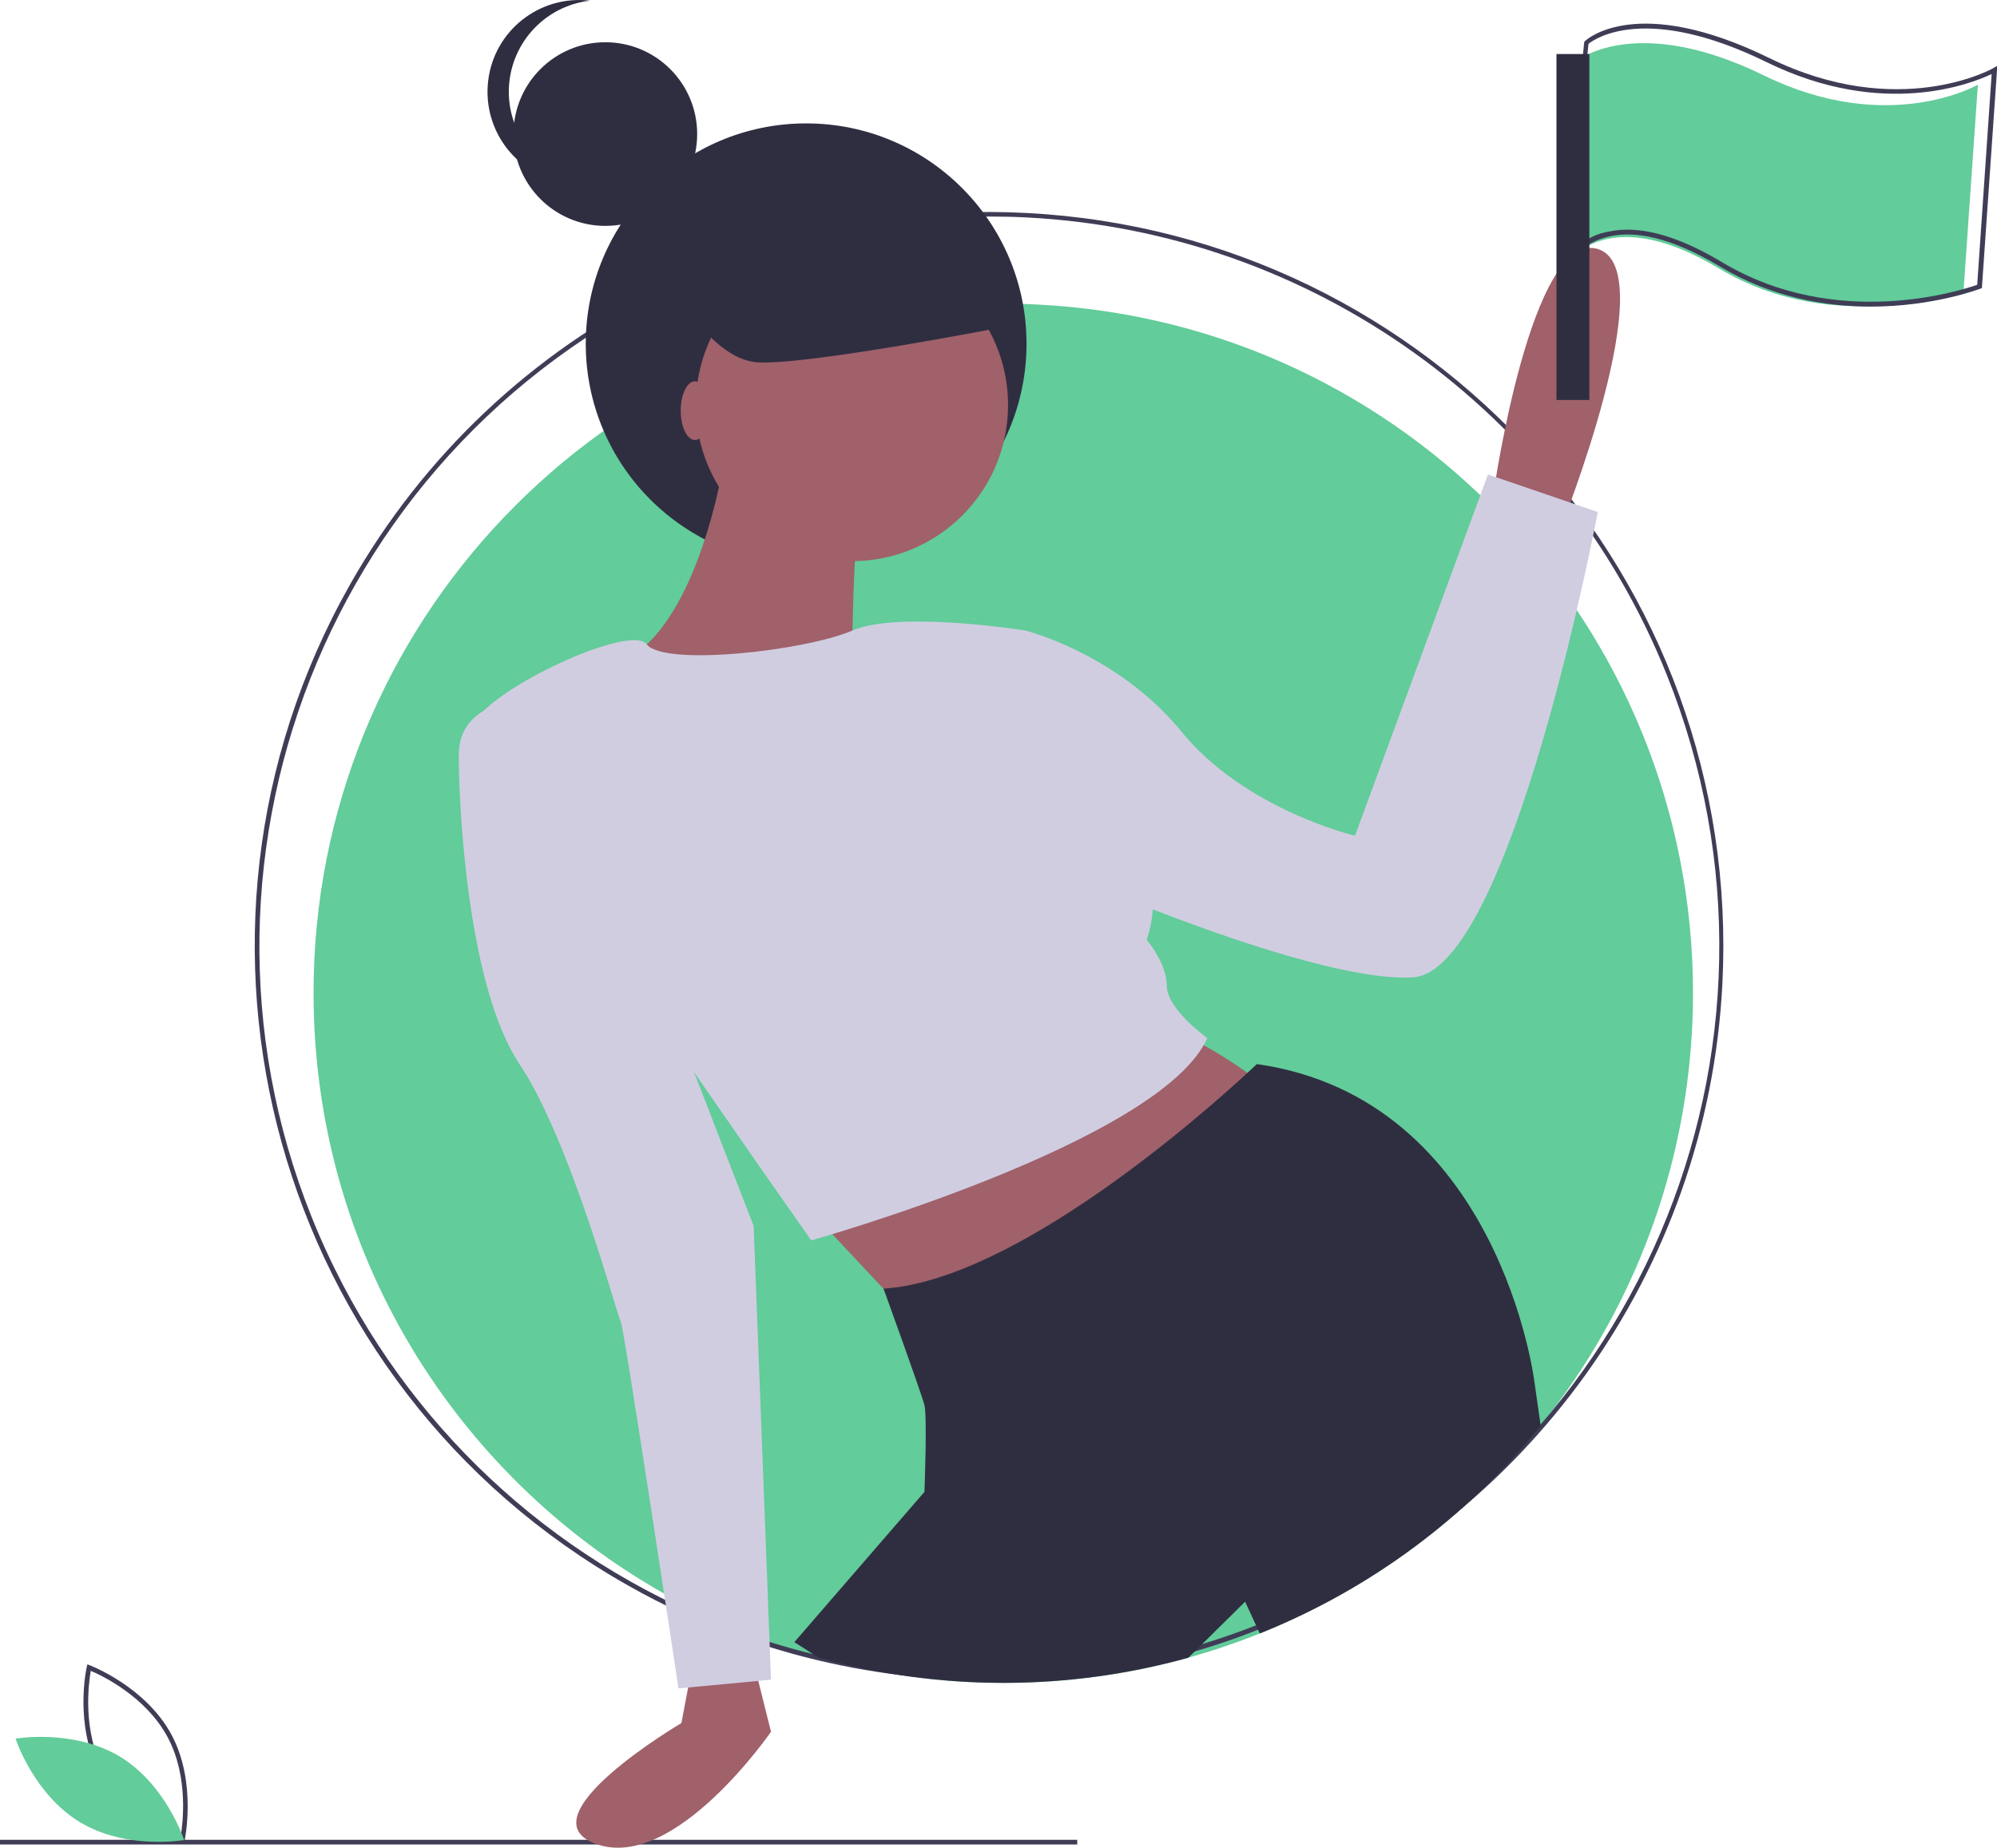 <?xml version="1.0" encoding="utf-8"?><!--Generator: Adobe Illustrator 23.0.1, SVG Export Plug-In . SVG Version: 6.00 Build 0)--><svg version="1.1" id="ada2c66c-0b07-40f7-a84b-c9b183e7e59f" xmlns="http://www.w3.org/2000/svg" xmlns:xlink="http://www.w3.org/1999/xlink" x="0px" y="0px" viewBox="0 0 898 831.1" style="enable-background:new 0 0 898 831.1" xml:space="preserve"><style type="text/css">.st0{fill:#62CC9A;}
	.st1{fill:#3F3D56;}
	.st2{fill:#2F2E41;}
	.st3{fill:#A0616A;}
	.st4{fill:#D0CDE1;}</style><title>celebrating</title><path class="st0" d="M710.5,26.5c0,0,26.5-20.1,82.6,7.4s96.3,4.2,96.3,4.2l-6.4,92.1c0,0-57.2,22.2-110.1-9.5s-69.9,0-69.9,0
	L710.5,26.5z"/><path class="st0" d="M761.3,446.7c0,126.8-77.2,240.8-194.8,288c-10.5,4.2-21.2,7.8-32.1,10.9c-54.4,15.1-111.9,15.1-166.3,0
	c-7.4-2.1-14.8-4.4-22-7c-16.4-5.9-32.3-13.2-47.4-21.8C204.5,663.6,141,562.6,141,446.7C140.9,281,271.2,144.5,436.7,136.9
	c4.8-0.2,9.6-0.3,14.4-0.3c5.3,0,10.6,0.1,15.8,0.4C631.9,145.4,761.3,281.6,761.3,446.7z"/><path class="st1" d="M841.3,137.9c-20.4,0-44.7-4.1-68-18.1c-21.4-12.8-39.1-17.1-52.7-12.6c-7.1,2.2-13.1,7.3-16.4,13.9l-2.8,6.6
	l11-108.9l0.3-0.3c0.9-0.9,23.6-21.4,82.9,7.6c58.1,28.5,100.4,4.8,100.8,4.5l1.7-1l-0.1,2l-6.8,98l-0.6,0.2
	C890.1,130,869.4,137.9,841.3,137.9z M731.8,103.3c12.1,0,26.3,4.9,42.5,14.6c51.8,31.1,108.2,12.5,114.8,10.2l6.5-94.8
	c-8.6,4.1-48.6,20.4-101.1-5.3c-54.5-26.7-77.4-10.5-80.2-8.3l-9.7,96.2c3.8-5.1,9.1-9,15.2-10.9
	C723.7,103.9,727.7,103.3,731.8,103.3z"/><path class="st1" d="M444.8,755.8c-29.9,0-59.7-4-88.5-12c-8-2.2-15.9-4.7-23.4-7.5c-17.5-6.3-34.3-14-50.5-23.2
	C123.5,623.3,67.6,421.7,157.4,262.9c32.7-57.8,82-104.4,141.6-133.7c40.7-20.1,85.1-31.5,130.4-33.5c10.2-0.5,21.1-0.5,32.2,0.1
	c182.2,9.4,322.3,164.7,312.9,346.9c-6.6,128.6-87.4,241.7-207,289.6c-11.2,4.5-22.6,8.4-34.2,11.6
	C504.6,751.8,474.7,755.9,444.8,755.8z M444.8,97.4c-5.2,0-10.3,0.1-15.3,0.3c-45,2-89.2,13.3-129.6,33.3
	C137.3,211.1,70.4,408,150.5,570.6c37.5,76.2,103.2,134.9,183.1,163.7c7.5,2.7,15.3,5.2,23.3,7.4c57.6,15.9,118.4,15.9,176,0
	c11.5-3.2,22.9-7,34-11.5c168.3-67.4,250-258.5,182.6-426.7c-47.6-118.9-160-199.2-287.9-205.7C455.9,97.5,450.2,97.4,444.8,97.4
	L444.8,97.4z"/><rect y="827.5" class="st1" width="484.4" height="2.1"/><path class="st1" d="M82.7,829.2l-1.1-0.4c-0.2-0.1-25.1-9.6-36.7-31.2C33.2,776,38.9,750,39,749.8l0.3-1.2l1.1,0.4
	c0.2,0.1,25.1,9.6,36.7,31.2c11.6,21.6,5.9,47.6,5.9,47.8L82.7,829.2z M46.7,796.6c9.8,18.3,29.5,27.6,34.5,29.7
	c0.9-5.3,3.9-26.9-5.9-45.1c-9.8-18.2-29.5-27.6-34.5-29.7C39.9,756.8,36.9,778.4,46.7,796.6L46.7,796.6z"/><path class="st0" d="M53.8,790c20.9,12.6,29,37.6,29,37.6s-25.9,4.6-46.8-8S7,782,7,782S32.8,777.5,53.8,790z"/><circle class="st2" cx="362.5" cy="154.6" r="99.1"/><circle class="st3" cx="383.1" cy="182.2" r="70.2"/><path class="st3" d="M327.2,197.8c0,0-10.4,83.2-48.1,100.1s104,7.8,104,7.8s0-75.4,5.2-78S327.2,197.8,327.2,197.8z"/><path class="st3" d="M311.6,747.7l-5.2,27.3c0,0-72.8,42.9-37.7,54.6s78-50.7,78-50.7l-7.8-31.2H311.6z"/><path class="st3" d="M362.3,542.3l57.2,61.1l157.3-109.2c0,0-36.4-28.6-48.1-28.6S362.3,542.3,362.3,542.3z"/><path class="st3" d="M671.7,221.2c0,0,16.9-118.3,46.8-109.2s-16.9,126.1-16.9,126.1L671.7,221.2z"/><path class="st4" d="M461.1,283.6c0,0-56.7-9.1-77.8,0s-84.6,16.3-92.5,6.2c-7.9-10.1-78.1,23.7-78.1,38s152.1,230.1,152.1,230.1
	s157.3-44.2,178.1-91c0,0-18.2-13-18.2-23.4c0-10.4-9.1-20.8-9.1-20.8s10.4-26-7.8-49.4C489.7,349.9,461.1,283.6,461.1,283.6z"/><path class="st4" d="M444.2,287.5l16.9-3.9c0,0,41.6,10.4,70.2,45.5s78,46.8,78,46.8l59.8-162.5l49.4,16.9c0,0-39,206.7-83.2,209.3
	s-153.4-45.5-153.4-45.5L444.2,287.5z"/><path class="st4" d="M233.6,314.8c0,0-27.3,1.3-27.3,24.7s3.9,104,27.3,139.1s44.2,114.4,45.5,115.7s26,165.1,26,165.1l41.6-3.9
	l-7.8-204.1l-40.3-104L233.6,314.8z"/><path class="st2" d="M692.8,641.2c-33.4,41.5-76.9,73.7-126.3,93.5l-6.6-14.3l-25.5,25.2c-54.4,15.1-111.9,15.1-166.3,0l-10.9-7
	l58.5-67.6c0,0,1.3-33.8,0-39s-18.4-52.4-18.4-52.4c59.3-3.8,144.1-79,163.7-97.1c2.7-2.5,4.2-3.9,4.2-3.9
	c109.2,15.6,124.8,143,124.8,143L692.8,641.2z"/><ellipse class="st3" cx="312.5" cy="184.7" rx="6.4" ry="13.2"/><circle class="st2" cx="272.2" cy="60.3" r="41.3"/><path class="st2" d="M228.8,41.3c0-21,15.7-38.6,36.5-41c-22.6-2.7-43.2,13.5-45.8,36.2s13.5,43.2,36.2,45.8c3.2,0.4,6.4,0.4,9.6,0
	C244.6,79.9,228.8,62.2,228.8,41.3z"/><rect x="699.9" y="24.3" class="st2" width="14.8" height="155.6"/><path class="st2" d="M298.7,121.7c0,0,19.1,40.2,42.3,41.3c23.3,1.1,110.1-15.9,110.1-15.9l-28.6-59.3l-76.2,9.5L298.7,121.7z"/></svg>